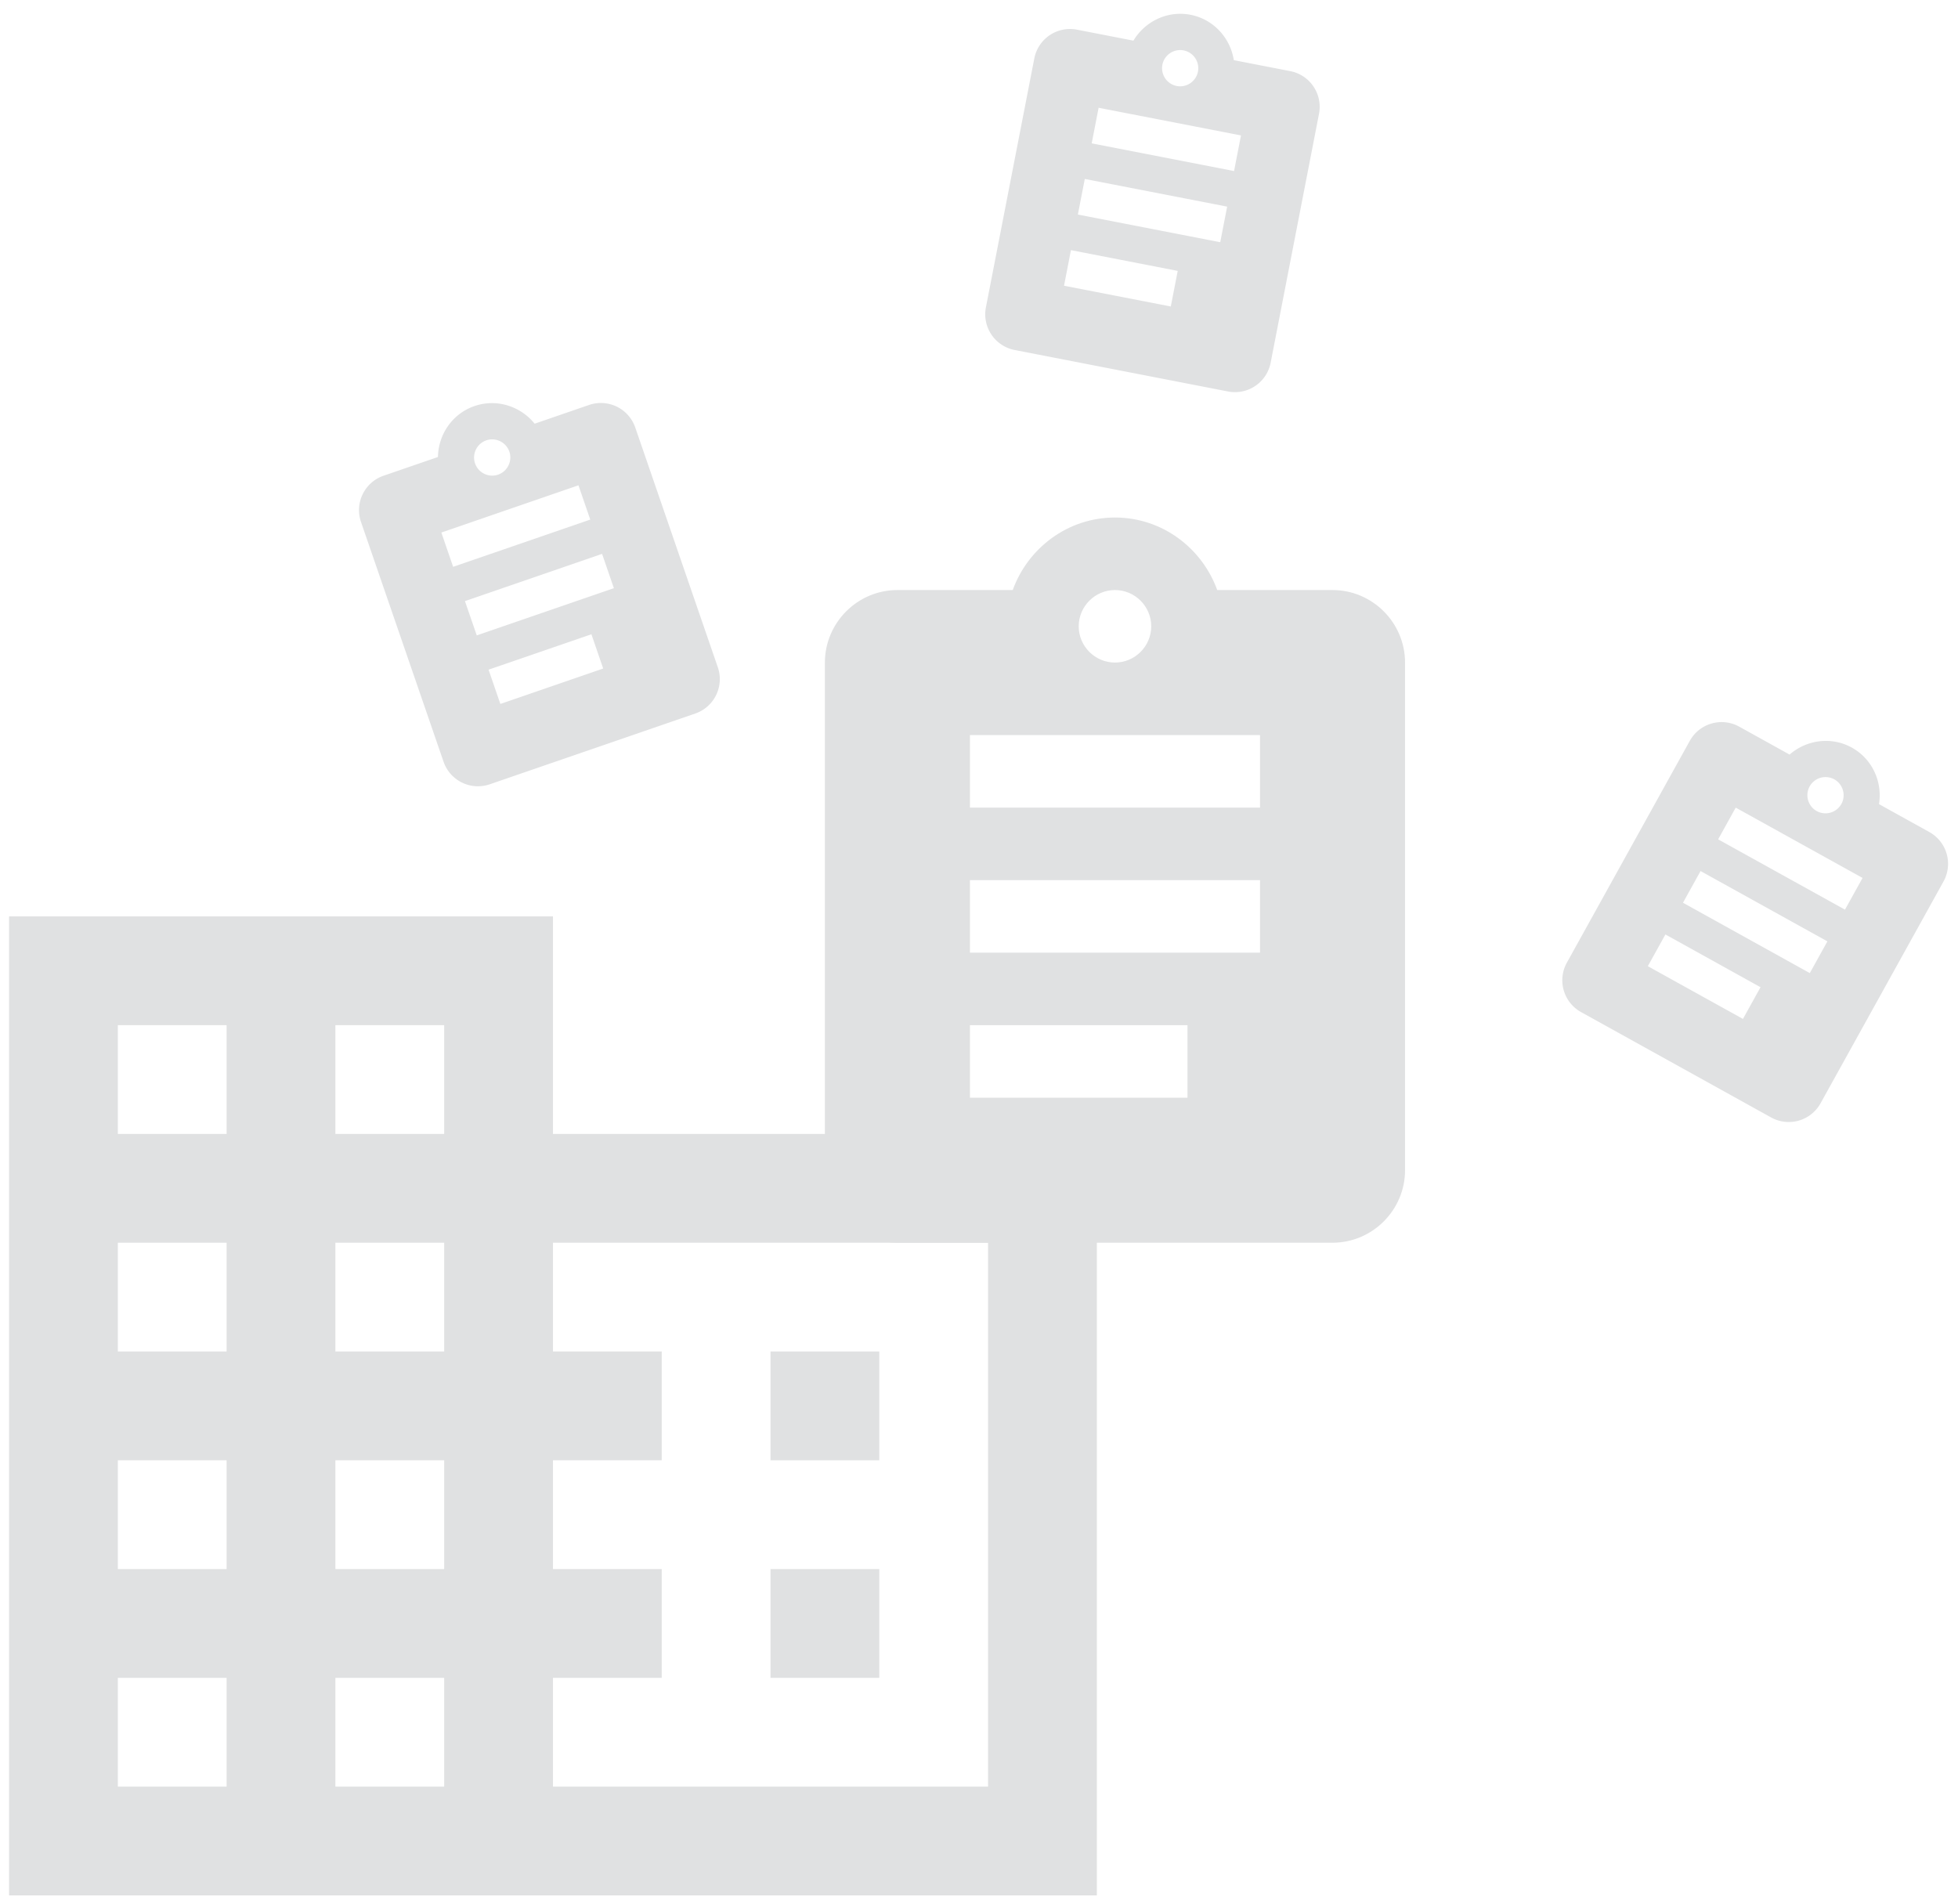 <svg xmlns="http://www.w3.org/2000/svg" width="108" height="105" viewBox="0 0 108 105">
    <g fill="none" fill-rule="evenodd">
        <path d="M-5.5 41.545h72v72h-72z" opacity=".05"/>
        <path fill="#E0E1E2" d="M30.5 62.545v-12H.5v54h60v-42h-30zm-18 36h-6v-6h6v6zm0-12h-6v-6h6v6zm0-12h-6v-6h6v6zm0-12h-6v-6h6v6zm12 36h-6v-6h6v6zm0-12h-6v-6h6v6zm0-12h-6v-6h6v6zm0-12h-6v-6h6v6zm30 36h-24v-6h6v-6h-6v-6h6v-6h-6v-6h24v30zm-6-24h-6v6h6v-6zm0 12h-6v6h6v-6z"/>
        <path d="M14.5 25.359l22.692-7.814 7.814 22.693-22.692 7.813z" opacity=".05"/>
        <path fill="#E0E1E2" d="M29.49 23.37c-.775-.96-2.089-1.396-3.318-.973-1.23.424-1.996 1.576-2.015 2.81l-3.007 1.035a2.006 2.006 0 0 0-1.24 2.542l4.558 13.237a2.006 2.006 0 0 0 2.542 1.24l11.346-3.907a2.006 2.006 0 0 0 1.24-2.542l-4.558-13.237a2.006 2.006 0 0 0-2.542-1.24l-3.007 1.035zm-1.396 1.538c.18.52-.1 1.093-.62 1.272-.52.179-1.092-.1-1.271-.62-.18-.52.1-1.092.62-1.271.52-.18 1.092.1 1.271.62zm-.495 13.92l-.651-1.891 5.673-1.953.65 1.89-5.672 1.954zm-1.302-3.782l-.652-1.891 7.565-2.605.65 1.891-7.563 2.605zm-1.303-3.782l-.65-1.891 7.563-2.605.651 1.891-7.564 2.605z"/>
        <path d="M54.08-2.455l23.558 4.58-4.579 23.559-23.559-4.58z" opacity=".05"/>
        <path fill="#E0E1E2" d="M68.055 3.318c-.191-1.219-1.11-2.253-2.387-2.502-1.276-.248-2.516.367-3.15 1.426l-3.121-.607a2.006 2.006 0 0 0-2.345 1.582L54.38 16.959a2.006 2.006 0 0 0 1.581 2.345l11.78 2.29a2.006 2.006 0 0 0 2.345-1.582l2.67-13.743a2.006 2.006 0 0 0-1.58-2.344l-3.122-.607zm-1.978.634c-.105.54-.632.896-1.172.791a1.003 1.003 0 0 1-.79-1.172c.104-.54.632-.896 1.172-.791.54.105.895.632.79 1.172zM58.69 15.76l.381-1.963 5.89 1.145-.382 1.963-5.89-1.145zm.763-3.926l.382-1.963 7.853 1.526-.382 1.963-7.853-1.526zm.763-3.927l.382-1.963 7.853 1.526-.382 1.964-7.853-1.527z"/>
        <g>
            <path d="M92.135 34.545l20.991 11.636-11.635 20.99L80.5 55.536z" opacity=".05"/>
            <path fill="#E0E1E2" d="M103.643 44.354c.195-1.218-.36-2.486-1.497-3.117-1.137-.63-2.506-.428-3.436.383l-2.781-1.542a2.006 2.006 0 0 0-2.72.78l-6.786 12.244a2.006 2.006 0 0 0 .78 2.719l10.495 5.818a2.006 2.006 0 0 0 2.718-.78l6.788-12.245a2.006 2.006 0 0 0-.78-2.718l-2.781-1.542zm-2.077-.008a1.003 1.003 0 0 1-1.36.39 1.003 1.003 0 0 1-.389-1.36 1.003 1.003 0 0 1 1.36-.39c.48.267.656.88.39 1.36zm-10.675 8.946l.97-1.75 5.247 2.91-.97 1.749-5.247-2.909zm1.939-3.498l.97-1.75 6.996 3.879-.97 1.75-6.996-3.88zm1.94-3.499l.969-1.749 6.997 3.878-.97 1.75-6.997-3.879z"/>
        </g>
        <g>
            <path d="M37.5 26.545h48v48h-48z" opacity=".05"/>
            <path fill="#E0E1E2" d="M67.14 32.545c-.84-2.32-3.04-4-5.64-4-2.6 0-4.8 1.68-5.64 4H49.5c-2.2 0-4 1.8-4 4v28c0 2.2 1.8 4 4 4h24c2.2 0 4-1.8 4-4v-28c0-2.2-1.8-4-4-4h-6.36zm-3.64 2c0 1.1-.9 2-2 2s-2-.9-2-2 .9-2 2-2 2 .9 2 2zm-10 26v-4h12v4h-12zm0-8v-4h16v4h-16zm0-8v-4h16v4h-16z"/>
        </g>
    </g>
</svg>
